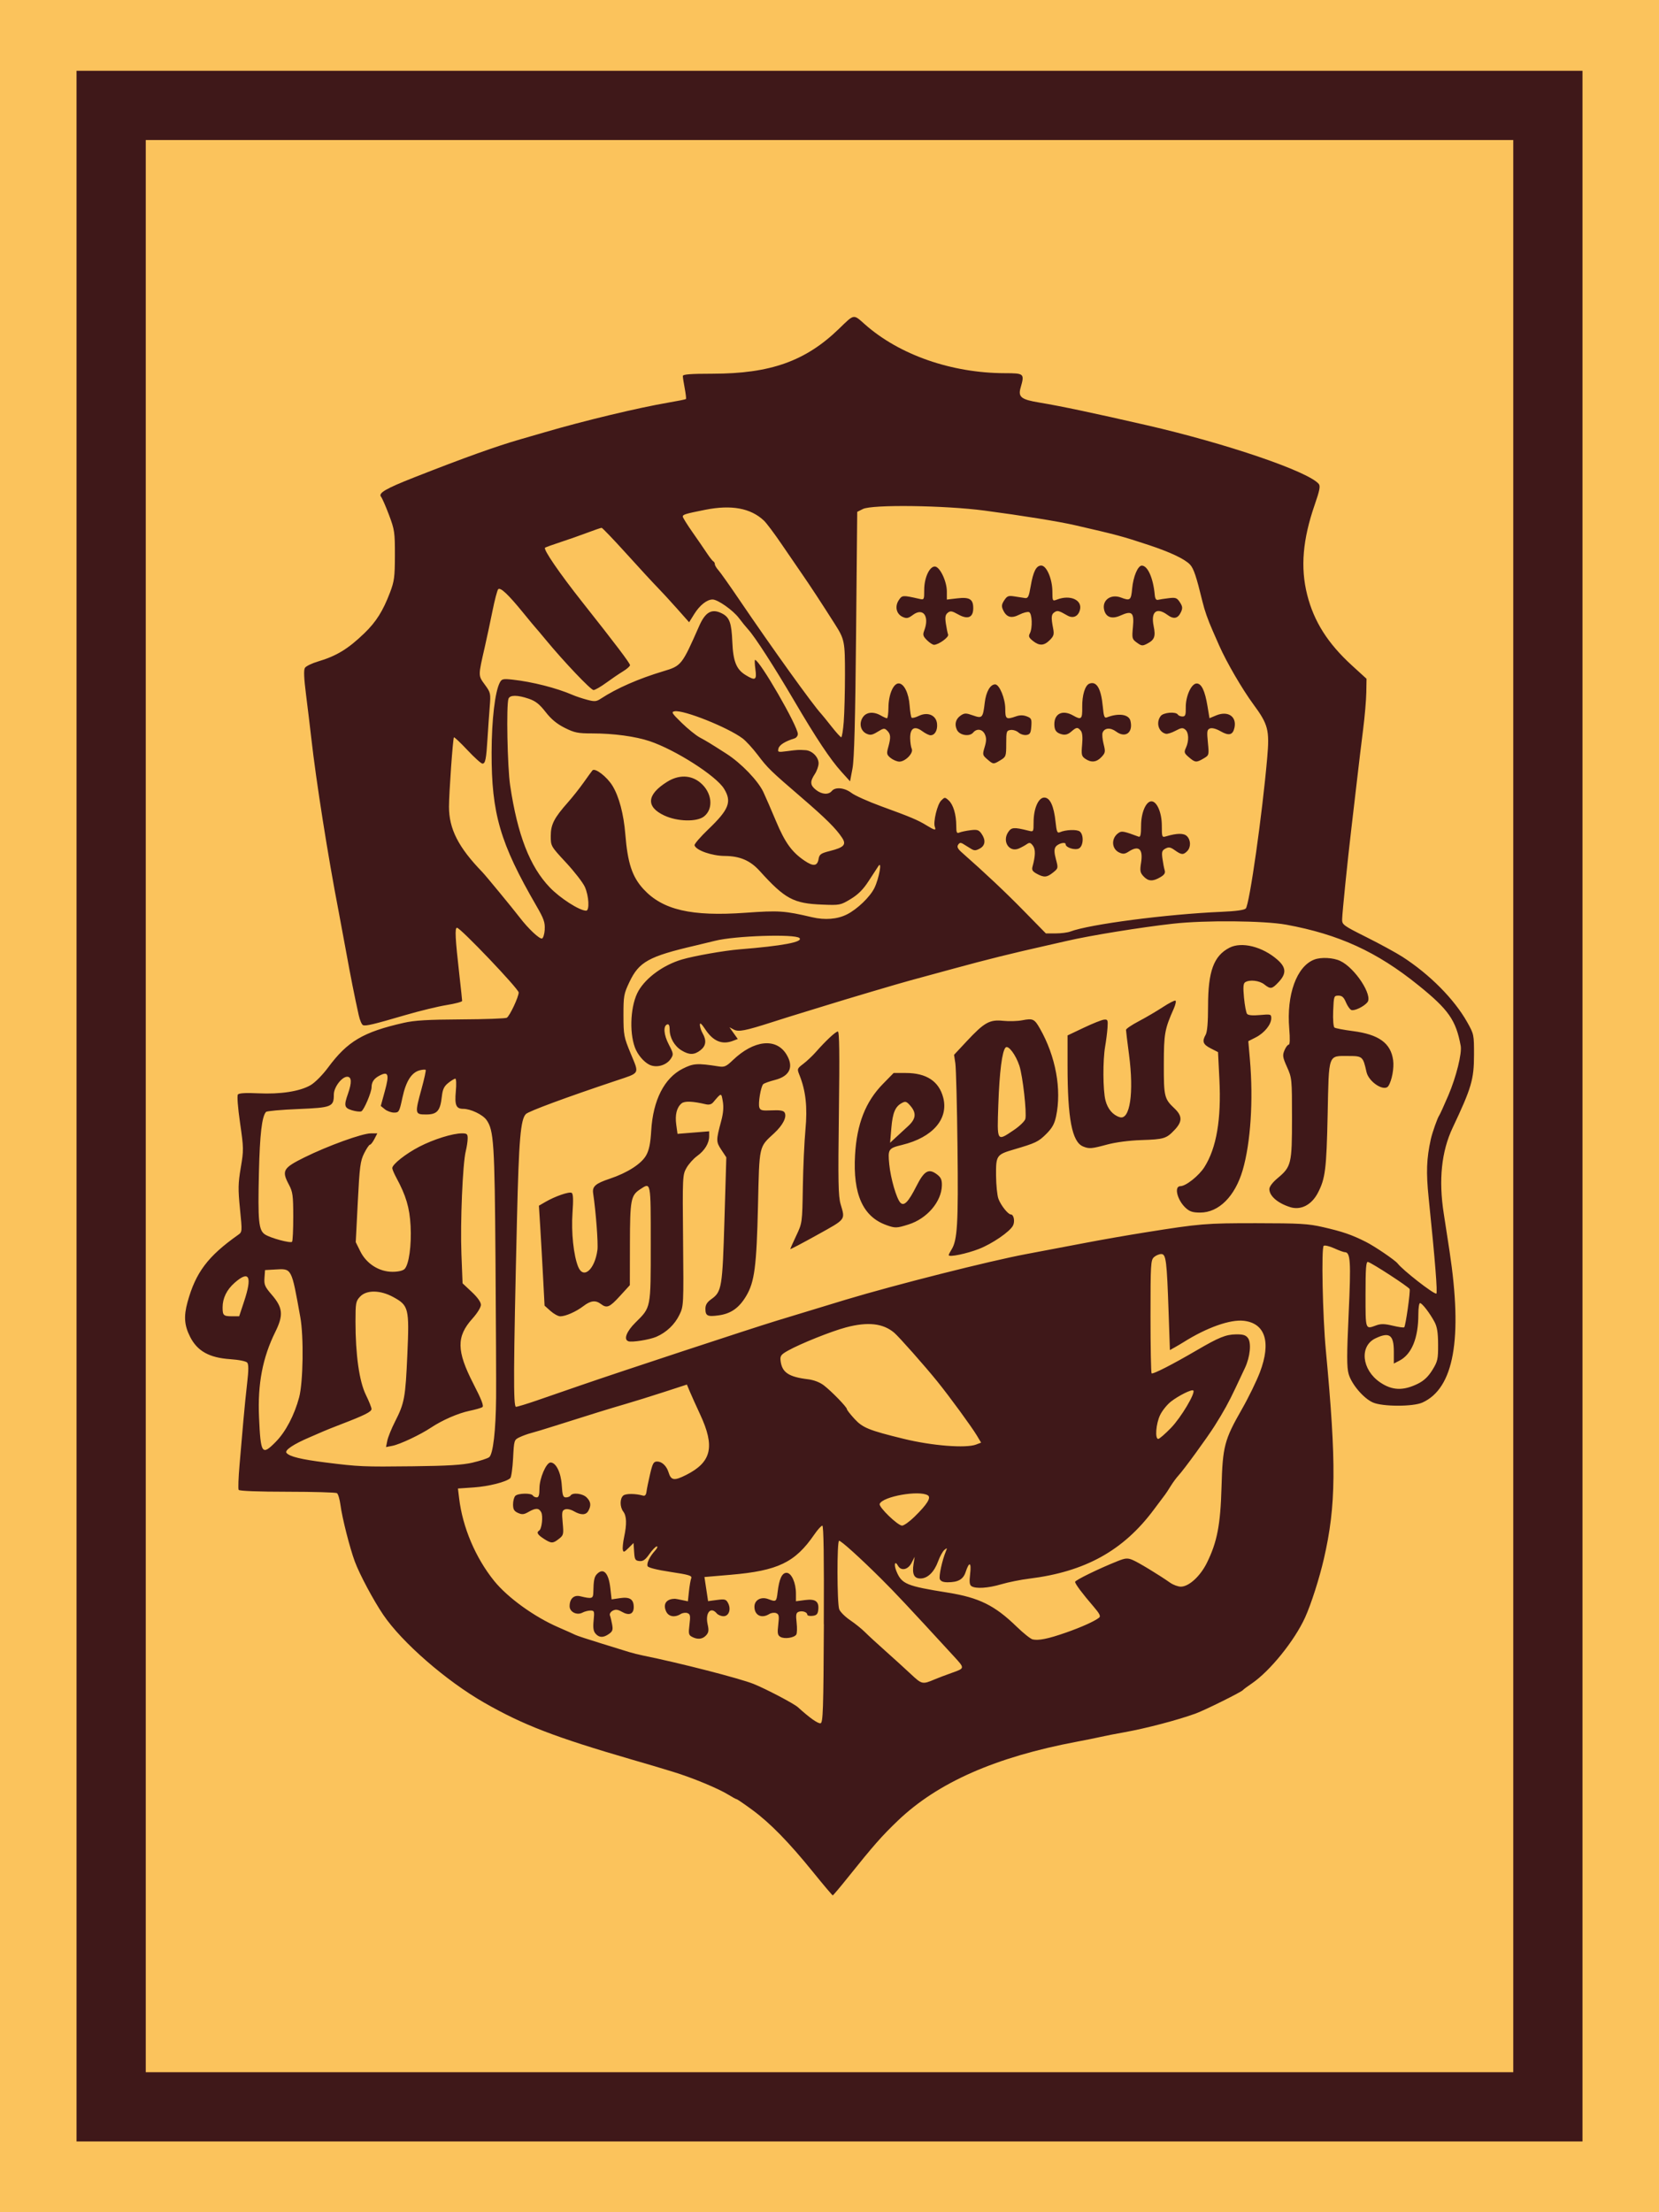<?xml version="1.0" encoding="UTF-8" standalone="no"?>
<!-- Created with Inkscape (http://www.inkscape.org/) -->

<svg
   width="300"
   height="400"
   viewBox="0 0 79.375 105.833"
   version="1.1"
   id="svg1"
   inkscape:version="1.3 (0e150ed6c4, 2023-07-21)"
   sodipodi:docname="card_figured_3.svg"
   xmlns:inkscape="http://www.inkscape.org/namespaces/inkscape"
   xmlns:sodipodi="http://sodipodi.sourceforge.net/DTD/sodipodi-0.dtd"
   xmlns="http://www.w3.org/2000/svg"
   xmlns:svg="http://www.w3.org/2000/svg">
  <sodipodi:namedview
     id="namedview1"
     pagecolor="#ffffff"
     bordercolor="#000000"
     borderopacity="0.25"
     inkscape:showpageshadow="2"
     inkscape:pageopacity="0.0"
     inkscape:pagecheckerboard="true"
     inkscape:deskcolor="#d1d1d1"
     inkscape:document-units="px"
     inkscape:zoom="1.4342733"
     inkscape:cx="328.04069"
     inkscape:cy="184.41395"
     inkscape:window-width="1920"
     inkscape:window-height="1011"
     inkscape:window-x="0"
     inkscape:window-y="0"
     inkscape:window-maximized="1"
     inkscape:current-layer="layer2" />
  <defs
     id="defs1" />
  <g
     inkscape:label="background"
     inkscape:groupmode="layer"
     id="layer1">
    <rect
       style="fill:#fbc35c;fill-opacity:1;stroke:none;stroke-width:0.908;stroke-dasharray:none"
       id="rect1"
       width="79.375"
       height="105.833"
       x="-1.0658141e-14"
       y="-5.0862632e-06"
       rx="0"
       ry="7.639"
       inkscape:label="back"
       sodipodi:insensitive="true" />
    <rect
       style="fill:none;stroke:#3f1819;stroke-width:3.312;stroke-dasharray:none;stroke-opacity:1"
       id="rect2"
       width="68.74"
       height="95.75"
       x="5.318"
       y="5.042"
       rx="0"
       ry="6.911"
       inkscape:label="border"
       sodipodi:insensitive="true" />
  </g>
  <g
     inkscape:groupmode="layer"
     id="layer2"
     inkscape:label="logo">
    <path
       style="fill:#3f1819;stroke-width:0.068;fill-opacity:1"
       d="m 38.908,89.569 c -1.17,-1.444 -2.063,-2.357 -2.919,-2.986 -0.382,-0.281 -0.718,-0.51 -0.746,-0.51 -0.028,0 -0.203,-0.095 -0.388,-0.21 -0.474,-0.296 -1.733,-0.818 -2.638,-1.094 -0.814,-0.249 -0.947,-0.288 -1.94,-0.577 -3.733,-1.086 -5.241,-1.667 -7.112,-2.737 -1.817,-1.04 -3.931,-2.879 -4.829,-4.204 -0.47,-0.693 -1.134,-1.937 -1.36,-2.548 -0.243,-0.657 -0.606,-2.087 -0.687,-2.707 -0.036,-0.273 -0.111,-0.526 -0.167,-0.563 -0.056,-0.036 -1.125,-0.067 -2.375,-0.068 -1.377,-5.17e-4 -2.295,-0.036 -2.328,-0.089 -0.03,-0.048 -0.011,-0.586 0.042,-1.196 0.053,-0.609 0.135,-1.554 0.182,-2.1 0.047,-0.546 0.13,-1.371 0.184,-1.834 0.07,-0.596 0.07,-0.875 0.002,-0.957 -0.056,-0.068 -0.396,-0.137 -0.818,-0.166 -1,-0.069 -1.569,-0.386 -1.915,-1.069 -0.278,-0.548 -0.31,-0.981 -0.124,-1.66 0.389,-1.418 0.971,-2.192 2.415,-3.213 0.205,-0.145 0.205,-0.145 0.095,-1.246 -0.095,-0.955 -0.09,-1.217 0.038,-1.975 0.142,-0.837 0.141,-0.928 -0.034,-2.138 -0.108,-0.746 -0.15,-1.304 -0.103,-1.362 0.053,-0.065 0.383,-0.085 0.97,-0.056 1.07,0.052 1.998,-0.093 2.507,-0.39 0.214,-0.125 0.573,-0.487 0.839,-0.846 0.929,-1.253 1.676,-1.695 3.615,-2.135 0.521,-0.119 1.153,-0.156 2.752,-0.165 1.142,-0.006 2.124,-0.042 2.183,-0.079 0.143,-0.091 0.57,-1.003 0.567,-1.209 -0.003,-0.175 -2.787,-3.096 -2.951,-3.096 -0.111,0 -0.085,0.506 0.116,2.275 0.072,0.631 0.13,1.182 0.13,1.225 0,0.043 -0.335,0.132 -0.744,0.198 -0.409,0.066 -1.293,0.281 -1.963,0.477 -1.547,0.453 -1.899,0.536 -2.035,0.484 -0.06,-0.023 -0.153,-0.238 -0.206,-0.478 -0.205,-0.928 -0.386,-1.838 -0.606,-3.052 -0.126,-0.695 -0.285,-1.548 -0.352,-1.895 -0.509,-2.628 -1.082,-6.258 -1.311,-8.302 -0.056,-0.496 -0.168,-1.424 -0.249,-2.061 -0.103,-0.81 -0.12,-1.203 -0.055,-1.305 0.051,-0.081 0.333,-0.218 0.626,-0.305 0.885,-0.262 1.443,-0.603 2.221,-1.355 0.561,-0.543 0.886,-1.059 1.222,-1.942 0.206,-0.542 0.233,-0.744 0.235,-1.785 0.002,-1.098 -0.016,-1.221 -0.282,-1.928 -0.156,-0.415 -0.328,-0.807 -0.381,-0.871 -0.144,-0.174 0.225,-0.39 1.58,-0.923 2.391,-0.941 3.934,-1.494 5.1,-1.829 0.372,-0.107 0.879,-0.254 1.127,-0.326 1.899,-0.557 4.498,-1.18 5.946,-1.427 0.441,-0.075 0.817,-0.151 0.835,-0.169 0.018,-0.018 -0.008,-0.248 -0.058,-0.511 -0.05,-0.263 -0.091,-0.528 -0.091,-0.589 0,-0.083 0.355,-0.111 1.421,-0.112 2.767,-0.002 4.449,-0.599 6.05,-2.149 0.745,-0.722 0.679,-0.71 1.237,-0.215 1.648,1.461 4.148,2.334 6.7,2.339 0.929,0.002 0.947,0.018 0.753,0.695 -0.128,0.445 0.025,0.566 0.898,0.71 1.026,0.17 2.596,0.501 5.14,1.085 3.812,0.875 7.732,2.213 8.227,2.809 0.084,0.101 0.043,0.312 -0.193,0.993 -0.577,1.665 -0.689,3.004 -0.362,4.304 0.323,1.284 0.987,2.331 2.147,3.39 l 0.694,0.633 -0.011,0.655 c -0.006,0.36 -0.075,1.163 -0.154,1.783 -0.079,0.62 -0.209,1.696 -0.288,2.391 -0.08,0.695 -0.203,1.751 -0.274,2.346 -0.177,1.488 -0.433,4.003 -0.44,4.331 -0.006,0.258 0.048,0.298 1.167,0.858 0.645,0.323 1.417,0.744 1.715,0.936 1.31,0.845 2.477,2.022 3.099,3.124 0.325,0.578 0.33,0.602 0.328,1.579 -0.002,1.165 -0.121,1.57 -1.021,3.474 -0.537,1.137 -0.678,2.496 -0.426,4.11 0.085,0.544 0.21,1.354 0.277,1.801 0.634,4.191 0.21,6.555 -1.298,7.238 -0.448,0.203 -1.911,0.201 -2.371,-0.004 -0.447,-0.198 -1.023,-0.876 -1.16,-1.365 -0.09,-0.322 -0.09,-0.899 0.002,-2.89 0.115,-2.495 0.087,-2.935 -0.187,-2.935 -0.053,0 -0.279,-0.083 -0.501,-0.184 -0.222,-0.101 -0.449,-0.156 -0.505,-0.122 -0.12,0.074 -0.053,3.359 0.101,4.998 0.511,5.436 0.492,7.433 -0.092,9.971 -0.217,0.943 -0.611,2.174 -0.898,2.807 -0.506,1.116 -1.685,2.575 -2.559,3.168 -0.204,0.138 -0.391,0.277 -0.416,0.31 -0.072,0.094 -1.816,0.959 -2.258,1.121 -0.847,0.31 -2.391,0.716 -3.416,0.898 -0.428,0.076 -0.941,0.176 -1.139,0.223 -0.199,0.046 -0.706,0.149 -1.128,0.228 -3.898,0.734 -6.662,1.953 -8.573,3.78 -0.763,0.73 -1.171,1.194 -2.372,2.695 -0.386,0.483 -0.72,0.878 -0.741,0.878 -0.021,0 -0.442,-0.497 -0.934,-1.105 z M 39.414,77.702 c 0.016,-3.188 -0.007,-4.714 -0.07,-4.714 -0.051,0 -0.224,0.191 -0.384,0.424 -0.917,1.336 -1.74,1.732 -3.992,1.925 l -1.264,0.108 0.087,0.577 0.087,0.577 0.424,-0.056 c 0.375,-0.05 0.436,-0.033 0.53,0.143 0.159,0.297 0.044,0.634 -0.215,0.634 -0.117,0 -0.263,-0.061 -0.325,-0.135 -0.288,-0.347 -0.558,-0.025 -0.436,0.52 0.065,0.291 0.052,0.393 -0.071,0.529 -0.172,0.19 -0.41,0.215 -0.678,0.072 -0.159,-0.085 -0.173,-0.154 -0.119,-0.585 0.052,-0.417 0.038,-0.498 -0.096,-0.549 -0.087,-0.033 -0.233,-0.013 -0.325,0.044 -0.288,0.18 -0.582,0.126 -0.697,-0.126 -0.164,-0.36 0.017,-0.609 0.437,-0.602 0.025,5.15e-4 0.171,0.028 0.325,0.06 l 0.28,0.059 0.051,-0.478 c 0.028,-0.263 0.077,-0.544 0.108,-0.624 0.049,-0.124 -0.099,-0.169 -0.992,-0.304 -0.654,-0.099 -1.067,-0.203 -1.095,-0.276 -0.054,-0.14 0.1,-0.459 0.357,-0.741 0.102,-0.112 0.14,-0.203 0.085,-0.203 -0.055,0 -0.214,0.163 -0.354,0.362 -0.196,0.279 -0.306,0.356 -0.48,0.338 -0.2,-0.021 -0.229,-0.07 -0.253,-0.443 l -0.027,-0.42 -0.241,0.239 c -0.211,0.209 -0.245,0.219 -0.273,0.08 -0.018,-0.088 0.012,-0.364 0.065,-0.614 0.131,-0.612 0.118,-0.996 -0.041,-1.206 -0.171,-0.226 -0.17,-0.629 0.001,-0.771 0.121,-0.1 0.584,-0.097 0.947,0.006 0.088,0.025 0.143,-0.039 0.161,-0.188 0.015,-0.124 0.091,-0.5 0.17,-0.835 0.123,-0.528 0.169,-0.609 0.344,-0.609 0.224,0 0.448,0.213 0.539,0.511 0.121,0.398 0.27,0.421 0.845,0.131 1.218,-0.615 1.388,-1.352 0.668,-2.897 -0.197,-0.422 -0.419,-0.916 -0.495,-1.097 l -0.137,-0.33 -1.113,0.362 c -0.612,0.199 -1.438,0.456 -1.835,0.571 -0.71,0.206 -1.627,0.489 -3.362,1.04 -0.484,0.154 -1.003,0.311 -1.154,0.349 -0.151,0.039 -0.395,0.128 -0.541,0.197 -0.262,0.125 -0.267,0.14 -0.311,1.002 -0.025,0.481 -0.086,0.912 -0.135,0.957 -0.2,0.183 -1.035,0.394 -1.748,0.443 l -0.755,0.052 0.055,0.46 c 0.165,1.392 0.782,2.85 1.675,3.958 0.646,0.801 1.921,1.722 3.075,2.222 0.372,0.161 0.738,0.325 0.812,0.363 0.074,0.039 0.623,0.22 1.218,0.402 0.596,0.183 1.207,0.371 1.358,0.42 0.152,0.048 0.456,0.124 0.677,0.169 1.73,0.349 4.621,1.092 5.274,1.355 0.599,0.241 1.93,0.941 2.121,1.114 0.56,0.509 0.958,0.791 1.083,0.768 0.118,-0.022 0.138,-0.634 0.159,-4.74 z m -2.077,0.607 c -0.132,-0.08 -0.149,-0.176 -0.101,-0.586 0.049,-0.417 0.034,-0.499 -0.102,-0.551 -0.088,-0.034 -0.235,-0.014 -0.327,0.043 -0.37,0.231 -0.711,0.064 -0.711,-0.35 0,-0.321 0.318,-0.495 0.664,-0.363 0.374,0.142 0.39,0.131 0.445,-0.333 0.076,-0.637 0.209,-0.925 0.428,-0.925 0.234,0 0.449,0.475 0.449,0.993 V 76.604 l 0.433,-0.057 c 0.504,-0.067 0.681,0.066 0.634,0.474 -0.023,0.201 -0.081,0.26 -0.277,0.282 -0.136,0.016 -0.248,-0.011 -0.248,-0.058 0,-0.122 -0.243,-0.201 -0.417,-0.134 -0.119,0.046 -0.136,0.143 -0.093,0.516 0.029,0.253 0.022,0.51 -0.016,0.571 -0.098,0.156 -0.571,0.225 -0.76,0.11 z m -8.842,-0.154 c -0.104,-0.117 -0.128,-0.28 -0.093,-0.632 0.044,-0.442 0.034,-0.474 -0.151,-0.474 -0.109,0 -0.282,0.045 -0.384,0.1 -0.266,0.142 -0.614,-0.031 -0.614,-0.306 0,-0.357 0.204,-0.551 0.505,-0.479 0.558,0.135 0.623,0.117 0.629,-0.172 0.012,-0.597 0.045,-0.76 0.181,-0.896 0.306,-0.306 0.552,-0.043 0.633,0.676 l 0.061,0.543 0.395,-0.059 c 0.473,-0.071 0.664,0.052 0.664,0.427 0,0.336 -0.22,0.425 -0.563,0.228 -0.201,-0.115 -0.305,-0.128 -0.443,-0.054 -0.099,0.053 -0.16,0.152 -0.134,0.219 0.026,0.067 0.073,0.262 0.105,0.434 0.049,0.26 0.024,0.335 -0.15,0.458 -0.269,0.189 -0.467,0.185 -0.641,-0.012 z m -2.482,-4.545 c -0.296,-0.19 -0.358,-0.3 -0.215,-0.388 0.126,-0.078 0.193,-0.695 0.096,-0.877 -0.111,-0.208 -0.263,-0.212 -0.608,-0.014 -0.221,0.127 -0.31,0.135 -0.504,0.047 -0.185,-0.084 -0.235,-0.171 -0.235,-0.407 0,-0.165 0.049,-0.348 0.108,-0.408 0.131,-0.131 0.761,-0.144 0.839,-0.018 0.031,0.05 0.114,0.09 0.186,0.09 0.095,0 0.13,-0.116 0.13,-0.432 0,-0.48 0.325,-1.237 0.532,-1.237 0.26,0 0.496,0.479 0.535,1.084 0.031,0.493 0.063,0.586 0.202,0.586 0.091,0 0.19,-0.041 0.22,-0.09 0.096,-0.155 0.578,-0.099 0.767,0.09 0.202,0.202 0.226,0.379 0.087,0.638 -0.115,0.214 -0.35,0.222 -0.696,0.024 -0.153,-0.088 -0.331,-0.125 -0.426,-0.088 -0.143,0.055 -0.157,0.137 -0.109,0.644 0.051,0.548 0.041,0.591 -0.18,0.765 -0.29,0.228 -0.362,0.228 -0.729,-0.007 z m 18.702,6.733 c 0.149,-0.063 0.524,-0.206 0.834,-0.316 0.624,-0.223 0.622,-0.207 0.067,-0.812 -2.176,-2.369 -2.807,-3.041 -3.471,-3.7 -1.004,-0.997 -1.899,-1.805 -1.998,-1.805 -0.107,0 -0.101,2.998 0.006,3.28 0.047,0.123 0.28,0.356 0.519,0.518 0.239,0.162 0.559,0.419 0.711,0.572 0.152,0.153 0.596,0.562 0.987,0.909 0.39,0.347 0.936,0.843 1.212,1.102 0.526,0.492 0.553,0.499 1.134,0.252 z m 6.272,-2.234 c 0.759,-0.266 1.384,-0.547 1.601,-0.721 0.085,-0.068 0.02,-0.197 -0.271,-0.534 -0.533,-0.618 -0.879,-1.081 -0.879,-1.177 0,-0.079 1.142,-0.637 2.023,-0.988 0.381,-0.152 0.483,-0.161 0.722,-0.063 0.267,0.109 1.255,0.707 1.806,1.094 0.146,0.102 0.375,0.186 0.509,0.186 0.383,0 0.927,-0.497 1.243,-1.134 0.493,-0.995 0.652,-1.819 0.703,-3.633 0.054,-1.943 0.136,-2.257 0.972,-3.719 0.318,-0.556 0.708,-1.357 0.868,-1.78 0.539,-1.429 0.254,-2.334 -0.774,-2.453 -0.649,-0.076 -1.777,0.325 -2.887,1.025 -0.097,0.061 -0.283,0.171 -0.413,0.244 l -0.236,0.132 -0.061,-1.778 c -0.086,-2.516 -0.123,-2.816 -0.353,-2.816 -0.101,0 -0.259,0.067 -0.349,0.149 -0.153,0.138 -0.165,0.348 -0.165,2.827 0,1.473 0.024,2.702 0.052,2.731 0.057,0.057 1,-0.425 2.158,-1.102 1.061,-0.62 1.395,-0.756 1.88,-0.763 0.336,-0.005 0.467,0.035 0.571,0.174 0.173,0.23 0.107,0.901 -0.14,1.427 -0.098,0.208 -0.302,0.642 -0.454,0.965 -0.319,0.677 -0.562,1.119 -0.997,1.809 -0.36,0.571 -1.482,2.111 -1.736,2.382 -0.095,0.102 -0.261,0.328 -0.368,0.501 -0.107,0.174 -0.227,0.356 -0.266,0.406 -0.04,0.05 -0.281,0.372 -0.537,0.716 -1.461,1.964 -3.285,2.976 -5.966,3.307 -0.407,0.05 -1.008,0.171 -1.335,0.268 -0.633,0.187 -1.217,0.225 -1.425,0.093 -0.096,-0.061 -0.112,-0.201 -0.066,-0.591 0.066,-0.565 -0.043,-0.609 -0.216,-0.086 -0.116,0.352 -0.358,0.489 -0.864,0.489 -0.21,0 -0.332,-0.05 -0.371,-0.152 -0.054,-0.141 0.115,-0.912 0.293,-1.337 0.066,-0.159 0.058,-0.166 -0.072,-0.061 -0.081,0.066 -0.216,0.31 -0.3,0.541 -0.187,0.518 -0.504,0.828 -0.849,0.828 -0.308,0 -0.405,-0.211 -0.327,-0.707 l 0.052,-0.331 -0.15,0.293 c -0.169,0.33 -0.5,0.399 -0.648,0.136 -0.151,-0.27 -0.209,-0.058 -0.073,0.268 0.254,0.608 0.478,0.701 2.453,1.017 1.498,0.24 2.249,0.61 3.294,1.626 0.323,0.313 0.668,0.589 0.767,0.612 0.281,0.066 0.745,-0.028 1.579,-0.32 z m -7.231,-5.55 c 0.604,-0.59 0.806,-0.914 0.637,-1.021 -0.409,-0.259 -2.169,0.054 -2.305,0.41 -0.056,0.147 0.862,1.036 1.072,1.038 0.087,10e-4 0.355,-0.191 0.597,-0.427 z M 22.618,69.97 c 0.354,-0.082 0.708,-0.198 0.786,-0.257 0.187,-0.142 0.318,-1.271 0.332,-2.86 0.006,-0.67 -0.007,-3.634 -0.029,-6.587 -0.041,-5.577 -0.081,-6.196 -0.431,-6.688 -0.182,-0.255 -0.759,-0.531 -1.112,-0.531 -0.343,0 -0.417,-0.177 -0.355,-0.842 0.031,-0.336 0.021,-0.602 -0.025,-0.602 -0.044,0 -0.196,0.093 -0.338,0.206 -0.201,0.161 -0.268,0.303 -0.307,0.654 -0.076,0.685 -0.226,0.854 -0.755,0.854 -0.538,0 -0.543,-0.032 -0.209,-1.25 0.127,-0.464 0.213,-0.862 0.191,-0.884 -0.022,-0.022 -0.147,-0.014 -0.277,0.019 -0.397,0.1 -0.665,0.519 -0.834,1.305 -0.147,0.685 -0.166,0.72 -0.4,0.72 -0.135,0 -0.334,-0.071 -0.441,-0.159 l -0.196,-0.159 0.194,-0.708 c 0.222,-0.81 0.17,-0.963 -0.252,-0.745 -0.265,0.137 -0.382,0.308 -0.382,0.556 0,0.241 -0.369,1.108 -0.492,1.155 -0.068,0.026 -0.27,0.003 -0.448,-0.052 -0.366,-0.112 -0.391,-0.217 -0.189,-0.791 0.19,-0.538 0.177,-0.812 -0.037,-0.812 -0.259,0 -0.64,0.504 -0.64,0.847 0,0.593 -0.091,0.63 -1.714,0.698 -0.804,0.033 -1.493,0.095 -1.531,0.138 -0.197,0.219 -0.295,1.062 -0.339,2.894 -0.055,2.343 -0.014,2.768 0.291,2.968 0.264,0.173 1.215,0.43 1.294,0.35 0.032,-0.032 0.058,-0.572 0.057,-1.201 -10e-4,-1.018 -0.024,-1.186 -0.208,-1.533 -0.355,-0.667 -0.282,-0.795 0.743,-1.303 1.115,-0.552 2.764,-1.149 3.176,-1.149 h 0.311 l -0.14,0.271 c -0.077,0.149 -0.172,0.271 -0.212,0.271 -0.04,0 -0.165,0.186 -0.278,0.412 -0.183,0.366 -0.217,0.63 -0.304,2.331 l -0.098,1.919 0.22,0.443 c 0.293,0.591 0.899,0.975 1.537,0.975 0.272,0 0.498,-0.052 0.579,-0.133 0.21,-0.21 0.338,-1.134 0.288,-2.068 -0.047,-0.867 -0.216,-1.439 -0.682,-2.3 -0.107,-0.198 -0.194,-0.404 -0.194,-0.459 0,-0.18 0.641,-0.687 1.296,-1.026 0.685,-0.354 1.593,-0.637 2.041,-0.637 0.237,0 0.272,0.032 0.27,0.248 -0.001,0.136 -0.043,0.411 -0.092,0.609 -0.147,0.59 -0.266,3.415 -0.207,4.918 l 0.055,1.399 0.439,0.412 c 0.278,0.261 0.439,0.487 0.439,0.618 0,0.118 -0.174,0.4 -0.405,0.657 -0.775,0.862 -0.764,1.546 0.048,3.126 0.395,0.767 0.506,1.061 0.424,1.113 -0.062,0.039 -0.334,0.117 -0.606,0.173 -0.551,0.115 -1.308,0.445 -1.853,0.807 -0.516,0.343 -1.482,0.798 -1.841,0.868 l -0.307,0.06 0.061,-0.306 c 0.034,-0.168 0.201,-0.581 0.372,-0.917 0.451,-0.887 0.496,-1.136 0.587,-3.205 0.098,-2.217 0.066,-2.345 -0.676,-2.75 -0.623,-0.339 -1.277,-0.347 -1.586,-0.018 -0.203,0.216 -0.219,0.301 -0.219,1.196 0,1.583 0.181,2.858 0.496,3.501 0.149,0.304 0.271,0.609 0.271,0.678 0,0.132 -0.328,0.297 -1.444,0.725 -0.372,0.143 -0.758,0.297 -0.857,0.342 -0.099,0.045 -0.384,0.168 -0.632,0.274 -0.802,0.34 -1.24,0.633 -1.134,0.76 0.146,0.176 0.691,0.309 1.864,0.457 1.609,0.202 1.795,0.21 4.189,0.182 1.664,-0.019 2.37,-0.063 2.854,-0.175 z M 13.203,68.968 c 0.465,-0.472 0.883,-1.27 1.109,-2.116 0.193,-0.724 0.225,-2.901 0.057,-3.835 -0.431,-2.393 -0.398,-2.33 -1.217,-2.283 l -0.471,0.027 -0.027,0.373 c -0.024,0.325 0.02,0.427 0.338,0.795 0.544,0.628 0.579,0.982 0.181,1.788 -0.609,1.23 -0.85,2.491 -0.78,4.078 0.079,1.776 0.136,1.859 0.81,1.174 z m 33.499,0.139 0.239,-0.091 -0.202,-0.338 c -0.25,-0.418 -1.292,-1.844 -1.887,-2.582 -0.594,-0.737 -1.845,-2.15 -2.072,-2.341 -0.533,-0.449 -1.265,-0.529 -2.305,-0.252 -0.704,0.187 -2.17,0.775 -2.768,1.108 -0.334,0.186 -0.386,0.254 -0.362,0.472 0.062,0.572 0.379,0.788 1.318,0.902 0.273,0.033 0.56,0.143 0.749,0.287 0.37,0.282 1.109,1.043 1.109,1.143 0,0.039 0.165,0.25 0.366,0.468 0.391,0.424 0.69,0.545 2.355,0.952 1.357,0.332 2.971,0.458 3.462,0.272 z m 9.33,-0.803 c 0.473,-0.488 1.176,-1.668 1.062,-1.782 -0.07,-0.07 -0.694,0.238 -1.069,0.529 -0.182,0.141 -0.416,0.431 -0.519,0.644 -0.199,0.411 -0.256,1.143 -0.089,1.143 0.054,0 0.331,-0.24 0.615,-0.533 z M 25.69,66.997 c 0.488,-0.168 1.435,-0.495 2.105,-0.727 1.838,-0.635 8.109,-2.703 9.34,-3.079 2.155,-0.659 2.451,-0.749 3.339,-1.016 2.394,-0.719 6.848,-1.845 8.618,-2.178 1.002,-0.189 2.403,-0.454 2.843,-0.539 0.754,-0.145 1.938,-0.352 2.843,-0.497 2.641,-0.422 2.914,-0.445 5.324,-0.443 2.091,0.002 2.493,0.025 3.203,0.189 0.939,0.216 1.356,0.359 2.037,0.7 0.427,0.214 1.399,0.874 1.528,1.038 0.26,0.331 1.686,1.444 1.849,1.444 0.071,0 -0.057,-1.602 -0.364,-4.577 -0.127,-1.23 -0.103,-1.882 0.103,-2.813 0.07,-0.317 0.321,-1.026 0.403,-1.138 0.036,-0.05 0.234,-0.485 0.44,-0.968 0.373,-0.875 0.652,-2.002 0.586,-2.362 -0.227,-1.227 -0.578,-1.729 -2.027,-2.898 -1.981,-1.6 -3.802,-2.434 -6.314,-2.895 -1.059,-0.194 -3.884,-0.22 -5.414,-0.049 -1.552,0.173 -3.996,0.569 -5.098,0.827 -0.199,0.046 -0.625,0.144 -0.948,0.216 -1.718,0.386 -2.836,0.664 -4.467,1.109 -0.993,0.271 -1.927,0.526 -2.075,0.565 -0.484,0.129 -3.045,0.888 -3.97,1.177 -0.496,0.155 -1.085,0.336 -1.308,0.402 -0.223,0.066 -0.812,0.251 -1.308,0.41 -1.323,0.424 -1.623,0.482 -1.858,0.356 l -0.2,-0.107 0.2,0.281 0.2,0.281 -0.238,0.09 c -0.511,0.194 -0.941,0.017 -1.31,-0.541 -0.19,-0.288 -0.268,-0.353 -0.266,-0.226 0.002,0.099 0.061,0.282 0.132,0.406 0.194,0.34 0.162,0.598 -0.102,0.806 -0.297,0.233 -0.538,0.236 -0.908,0.01 -0.342,-0.208 -0.568,-0.607 -0.568,-0.999 0,-0.186 -0.039,-0.27 -0.113,-0.246 -0.204,0.067 -0.172,0.495 0.072,0.963 0.225,0.431 0.232,0.474 0.099,0.677 -0.213,0.326 -0.7,0.459 -1.038,0.285 -0.271,-0.14 -0.558,-0.485 -0.682,-0.819 -0.286,-0.772 -0.203,-2.074 0.175,-2.718 0.375,-0.64 1.201,-1.234 2.074,-1.492 0.587,-0.173 2.025,-0.426 2.752,-0.485 2.066,-0.166 3.059,-0.353 2.871,-0.541 -0.204,-0.204 -3.099,-0.109 -4.039,0.132 -0.177,0.045 -0.606,0.149 -0.953,0.23 -2.222,0.518 -2.684,0.774 -3.144,1.744 -0.267,0.564 -0.285,0.666 -0.284,1.595 0.002,0.946 0.018,1.032 0.352,1.839 0.408,0.986 0.459,0.894 -0.714,1.286 -2.383,0.796 -4.171,1.458 -4.306,1.593 -0.255,0.255 -0.337,1.215 -0.427,5.028 -0.17,7.155 -0.18,8.979 -0.048,8.979 0.066,0 0.519,-0.138 1.007,-0.306 z m 4.372,-2.834 c -0.235,-0.078 -0.087,-0.468 0.34,-0.89 0.751,-0.745 0.733,-0.647 0.733,-3.771 0,-3.008 0.012,-2.946 -0.504,-2.608 -0.45,0.295 -0.488,0.499 -0.492,2.622 l -0.004,1.967 -0.474,0.519 c -0.497,0.544 -0.625,0.598 -0.912,0.381 -0.253,-0.192 -0.489,-0.164 -0.832,0.098 -0.355,0.271 -0.853,0.492 -1.11,0.492 -0.1,0 -0.31,-0.115 -0.467,-0.255 l -0.285,-0.255 -0.073,-1.392 c -0.04,-0.766 -0.101,-1.842 -0.135,-2.391 l -0.063,-0.999 0.306,-0.178 c 0.469,-0.273 1.147,-0.507 1.262,-0.436 0.073,0.045 0.085,0.322 0.04,0.949 -0.066,0.938 0.052,2.059 0.274,2.594 0.251,0.604 0.792,0.126 0.918,-0.811 0.042,-0.31 -0.074,-1.838 -0.205,-2.712 -0.049,-0.328 0.113,-0.469 0.799,-0.698 0.837,-0.279 1.51,-0.711 1.737,-1.116 0.142,-0.254 0.206,-0.563 0.243,-1.184 0.087,-1.461 0.626,-2.518 1.51,-2.964 0.508,-0.256 0.695,-0.268 1.715,-0.108 0.276,0.043 0.362,0.006 0.677,-0.296 1.009,-0.968 2.078,-1.083 2.569,-0.276 0.362,0.594 0.162,1.038 -0.55,1.22 -0.266,0.068 -0.52,0.159 -0.563,0.203 -0.115,0.115 -0.249,0.913 -0.186,1.11 0.046,0.144 0.132,0.164 0.591,0.142 0.383,-0.019 0.56,0.009 0.615,0.098 0.127,0.205 -0.073,0.606 -0.496,0.996 -0.736,0.679 -0.706,0.543 -0.773,3.441 -0.068,2.933 -0.165,3.679 -0.569,4.352 -0.34,0.568 -0.727,0.839 -1.312,0.92 -0.536,0.074 -0.635,0.025 -0.635,-0.315 0,-0.187 0.078,-0.315 0.281,-0.459 0.501,-0.357 0.533,-0.549 0.63,-3.804 l 0.089,-2.981 -0.238,-0.36 c -0.256,-0.387 -0.256,-0.454 -0.008,-1.375 0.101,-0.374 0.125,-0.665 0.078,-0.94 -0.073,-0.427 -0.063,-0.428 -0.461,0.043 -0.085,0.1 -0.199,0.129 -0.361,0.091 -0.612,-0.145 -1.007,-0.16 -1.148,-0.043 -0.234,0.194 -0.323,0.544 -0.258,1.018 l 0.061,0.442 0.757,-0.061 0.757,-0.061 v 0.235 c 0,0.335 -0.214,0.687 -0.577,0.948 -0.172,0.124 -0.401,0.379 -0.507,0.567 -0.19,0.334 -0.193,0.409 -0.164,3.474 0.029,3.096 0.027,3.137 -0.174,3.554 -0.224,0.464 -0.619,0.841 -1.104,1.052 -0.324,0.141 -1.162,0.275 -1.343,0.215 z m 15.33,-4.117 c 0,-0.032 0.058,-0.148 0.128,-0.258 0.287,-0.447 0.334,-1.229 0.292,-4.892 -0.022,-1.985 -0.069,-3.795 -0.103,-4.022 l -0.062,-0.412 0.604,-0.647 c 0.844,-0.903 1.097,-1.046 1.741,-0.979 0.282,0.029 0.693,0.018 0.913,-0.025 0.513,-0.1 0.586,-0.067 0.845,0.386 0.761,1.332 1.054,2.922 0.776,4.219 -0.076,0.355 -0.19,0.558 -0.474,0.839 -0.37,0.368 -0.503,0.431 -1.546,0.737 -0.828,0.243 -0.858,0.288 -0.85,1.249 0.004,0.451 0.055,0.95 0.113,1.108 0.116,0.315 0.462,0.751 0.596,0.751 0.141,0 0.204,0.342 0.099,0.537 -0.157,0.294 -0.992,0.865 -1.627,1.113 -0.589,0.23 -1.444,0.406 -1.444,0.297 z m 3.116,-5.984 c 0.276,-0.186 0.523,-0.425 0.55,-0.533 0.073,-0.292 -0.123,-2.048 -0.285,-2.541 -0.173,-0.528 -0.532,-1.004 -0.66,-0.875 -0.167,0.168 -0.294,1.166 -0.348,2.73 -0.062,1.802 -0.08,1.773 0.743,1.219 z m -10.696,5.692 c 0,-0.021 0.129,-0.31 0.286,-0.643 0.285,-0.604 0.286,-0.608 0.314,-2.32 0.015,-0.943 0.072,-2.182 0.125,-2.752 0.101,-1.078 0.015,-1.856 -0.286,-2.606 -0.12,-0.299 -0.116,-0.31 0.186,-0.541 0.17,-0.13 0.434,-0.378 0.587,-0.552 0.481,-0.547 0.958,-0.993 1.063,-0.993 0.074,0 0.087,1.056 0.05,3.903 -0.043,3.267 -0.029,3.976 0.081,4.354 0.225,0.769 0.278,0.699 -1.119,1.475 -0.707,0.393 -1.286,0.697 -1.286,0.676 z m 4.594,-1.147 c -1.121,-0.401 -1.602,-1.478 -1.496,-3.35 0.085,-1.489 0.501,-2.551 1.332,-3.4 l 0.514,-0.525 h 0.585 c 0.982,0 1.581,0.394 1.786,1.173 0.268,1.021 -0.5,1.909 -1.957,2.265 -0.669,0.163 -0.694,0.202 -0.623,0.935 0.066,0.672 0.347,1.641 0.532,1.832 0.176,0.181 0.383,-0.033 0.767,-0.792 0.38,-0.75 0.593,-0.866 1.003,-0.547 0.174,0.135 0.222,0.253 0.215,0.522 -0.02,0.772 -0.714,1.581 -1.593,1.858 -0.572,0.18 -0.639,0.182 -1.065,0.03 z m 1.038,-4.729 c 0.381,-0.348 0.414,-0.627 0.115,-0.975 -0.181,-0.21 -0.235,-0.229 -0.406,-0.137 -0.321,0.172 -0.444,0.464 -0.507,1.205 l -0.059,0.7 0.267,-0.249 c 0.147,-0.137 0.412,-0.382 0.59,-0.544 z m 13.285,3.909 c -0.408,-0.378 -0.568,-1.041 -0.251,-1.041 0.259,0 0.888,-0.5 1.149,-0.915 0.577,-0.915 0.811,-2.282 0.715,-4.194 l -0.065,-1.304 -0.351,-0.179 c -0.371,-0.189 -0.423,-0.333 -0.239,-0.655 0.074,-0.13 0.113,-0.597 0.113,-1.37 0,-1.661 0.271,-2.401 1.022,-2.789 0.586,-0.303 1.583,-0.054 2.299,0.575 0.419,0.368 0.435,0.661 0.058,1.064 -0.322,0.343 -0.386,0.354 -0.692,0.113 -0.235,-0.185 -0.698,-0.237 -0.911,-0.102 -0.091,0.058 -0.105,0.233 -0.056,0.743 0.035,0.367 0.101,0.714 0.146,0.771 0.054,0.068 0.268,0.087 0.62,0.055 0.511,-0.046 0.538,-0.039 0.538,0.153 0,0.299 -0.328,0.705 -0.737,0.914 l -0.361,0.184 0.076,0.874 c 0.169,1.953 0.036,3.987 -0.345,5.294 -0.367,1.257 -1.143,2.032 -2.035,2.032 -0.354,0 -0.503,-0.048 -0.691,-0.222 z m 4.991,-0.041 c -0.592,-0.188 -0.987,-0.532 -0.987,-0.86 0,-0.117 0.154,-0.322 0.393,-0.521 0.658,-0.55 0.69,-0.686 0.69,-2.871 0,-1.874 -0.005,-1.927 -0.237,-2.444 -0.21,-0.468 -0.224,-0.56 -0.124,-0.801 0.062,-0.15 0.153,-0.272 0.203,-0.272 0.058,0 0.067,-0.275 0.026,-0.767 -0.136,-1.628 0.356,-2.983 1.199,-3.304 0.327,-0.125 0.907,-0.094 1.245,0.067 0.705,0.335 1.566,1.651 1.294,1.979 -0.171,0.206 -0.623,0.422 -0.768,0.366 -0.068,-0.026 -0.184,-0.192 -0.258,-0.367 -0.102,-0.244 -0.186,-0.32 -0.357,-0.32 -0.217,0 -0.224,0.021 -0.253,0.73 -0.017,0.418 0.01,0.759 0.061,0.797 0.05,0.037 0.443,0.112 0.874,0.168 1.247,0.16 1.822,0.574 1.934,1.395 0.051,0.372 -0.059,0.972 -0.227,1.231 -0.191,0.296 -0.941,-0.184 -1.049,-0.671 -0.163,-0.737 -0.191,-0.762 -0.85,-0.762 -1.002,0 -0.945,-0.16 -1.008,2.813 -0.055,2.598 -0.112,3.051 -0.465,3.73 -0.304,0.585 -0.819,0.849 -1.336,0.685 z M 51.822,54.848 C 51.291,54.634 51.077,53.518 51.077,50.971 v -1.436 l 0.773,-0.367 c 0.425,-0.202 0.862,-0.377 0.97,-0.388 0.179,-0.019 0.194,0.015 0.169,0.386 -0.015,0.223 -0.066,0.627 -0.113,0.896 -0.116,0.663 -0.108,2.092 0.014,2.576 0.104,0.414 0.354,0.708 0.686,0.809 0.488,0.148 0.683,-1.167 0.443,-2.987 -0.08,-0.604 -0.145,-1.14 -0.145,-1.191 0,-0.051 0.276,-0.238 0.614,-0.415 0.337,-0.177 0.854,-0.481 1.149,-0.674 0.294,-0.193 0.566,-0.333 0.604,-0.309 0.038,0.023 0.002,0.193 -0.079,0.376 -0.439,0.99 -0.476,1.196 -0.479,2.663 -0.003,1.548 0.023,1.657 0.503,2.11 0.388,0.366 0.391,0.634 0.013,1.034 -0.395,0.418 -0.506,0.452 -1.602,0.488 -0.574,0.019 -1.214,0.103 -1.624,0.213 -0.752,0.203 -0.858,0.211 -1.15,0.094 z M 67.855,66.189 c 0.277,-0.138 0.485,-0.337 0.677,-0.648 0.253,-0.411 0.277,-0.515 0.274,-1.216 -0.002,-0.57 -0.046,-0.848 -0.171,-1.083 -0.223,-0.419 -0.594,-0.902 -0.694,-0.902 -0.044,0 -0.08,0.242 -0.08,0.537 0,1.137 -0.317,1.913 -0.907,2.218 l -0.266,0.138 v -0.571 c 0,-0.802 -0.209,-0.954 -0.877,-0.636 -0.777,0.369 -0.661,1.502 0.214,2.102 0.583,0.399 1.115,0.418 1.83,0.062 z m -2.014,-2.782 c 0.23,-0.083 0.402,-0.08 0.796,0.015 0.277,0.066 0.523,0.1 0.548,0.076 0.068,-0.068 0.302,-1.719 0.259,-1.829 -0.04,-0.103 -1.802,-1.249 -1.994,-1.298 -0.091,-0.023 -0.116,0.312 -0.116,1.557 0,1.713 -0.015,1.668 0.506,1.48 z M 11.678,62.262 c 0.4,-1.206 0.247,-1.508 -0.452,-0.894 -0.378,0.332 -0.576,0.737 -0.576,1.179 0,0.383 0.044,0.424 0.457,0.424 h 0.336 z m 14.383,-17.797 c 0.021,-0.336 -0.041,-0.513 -0.393,-1.121 -1.742,-3.007 -2.155,-4.422 -2.147,-7.354 0.004,-1.563 0.163,-2.908 0.395,-3.341 0.091,-0.17 0.155,-0.184 0.614,-0.134 0.933,0.101 2.109,0.401 2.863,0.729 0.151,0.066 0.462,0.17 0.69,0.231 0.368,0.098 0.445,0.092 0.668,-0.054 0.752,-0.493 1.81,-0.957 2.98,-1.307 0.873,-0.261 0.892,-0.285 1.723,-2.17 0.298,-0.675 0.61,-0.845 1.095,-0.594 0.356,0.184 0.451,0.447 0.489,1.361 0.039,0.93 0.193,1.313 0.635,1.583 0.468,0.286 0.541,0.243 0.469,-0.274 -0.034,-0.248 -0.042,-0.451 -0.017,-0.451 0.217,0 2.046,3.167 2.047,3.545 0,0.088 -0.071,0.183 -0.157,0.21 -0.45,0.139 -0.725,0.311 -0.769,0.482 -0.047,0.18 -0.026,0.187 0.416,0.129 0.506,-0.067 0.535,-0.068 0.877,-0.047 0.316,0.019 0.626,0.33 0.626,0.627 -5.2e-4,0.135 -0.081,0.366 -0.18,0.515 -0.24,0.362 -0.227,0.537 0.057,0.76 0.28,0.22 0.597,0.242 0.755,0.052 0.17,-0.205 0.608,-0.162 0.943,0.093 0.164,0.125 0.801,0.411 1.415,0.635 1.414,0.515 1.758,0.66 2.175,0.916 0.395,0.242 0.468,0.255 0.397,0.07 -0.087,-0.227 0.115,-1.069 0.302,-1.256 0.17,-0.17 0.181,-0.171 0.359,-0.01 0.22,0.199 0.363,0.674 0.364,1.209 5.22e-4,0.339 0.022,0.384 0.158,0.328 0.087,-0.036 0.325,-0.085 0.529,-0.11 0.315,-0.039 0.393,-0.014 0.519,0.165 0.215,0.307 0.184,0.572 -0.083,0.715 -0.195,0.104 -0.262,0.105 -0.429,0.001 -0.109,-0.067 -0.27,-0.167 -0.358,-0.221 -0.124,-0.076 -0.18,-0.068 -0.247,0.037 -0.064,0.101 -0.018,0.196 0.181,0.371 1.14,1.006 2.092,1.903 2.979,2.81 l 1.039,1.06 h 0.467 c 0.257,0 0.572,-0.04 0.701,-0.089 0.915,-0.348 4.614,-0.831 7.216,-0.943 0.707,-0.03 1.113,-0.086 1.181,-0.161 0.177,-0.197 0.788,-4.493 1.025,-7.216 0.116,-1.324 0.046,-1.591 -0.665,-2.555 -0.53,-0.719 -1.284,-2.016 -1.631,-2.804 -0.129,-0.294 -0.271,-0.616 -0.314,-0.715 -0.237,-0.542 -0.382,-0.954 -0.49,-1.399 -0.291,-1.196 -0.419,-1.578 -0.593,-1.763 -0.25,-0.266 -0.949,-0.597 -1.982,-0.938 -1.283,-0.423 -1.487,-0.478 -3.519,-0.945 -0.78,-0.179 -2.504,-0.458 -4.331,-0.7 -1.903,-0.252 -5.38,-0.298 -5.82,-0.076 l -0.271,0.136 -0.055,5.828 c -0.039,4.178 -0.088,6.003 -0.171,6.446 l -0.117,0.618 -0.415,-0.459 c -0.533,-0.59 -1.208,-1.605 -2.268,-3.412 -0.936,-1.595 -1.865,-3.037 -2.182,-3.384 -0.113,-0.124 -0.316,-0.373 -0.45,-0.553 -0.279,-0.373 -1.013,-0.891 -1.263,-0.891 -0.269,0 -0.615,0.275 -0.878,0.697 l -0.244,0.392 -0.58,-0.654 c -0.319,-0.36 -0.743,-0.819 -0.941,-1.022 -0.199,-0.202 -0.865,-0.925 -1.48,-1.605 -0.616,-0.681 -1.149,-1.237 -1.185,-1.237 -0.036,0 -0.344,0.105 -0.685,0.234 -0.341,0.128 -0.917,0.331 -1.279,0.449 -0.363,0.119 -0.697,0.239 -0.742,0.267 -0.105,0.065 0.688,1.223 1.799,2.626 1.576,1.991 2.265,2.901 2.265,2.995 0,0.051 -0.152,0.185 -0.338,0.298 -0.186,0.113 -0.55,0.36 -0.808,0.549 -0.258,0.189 -0.528,0.343 -0.6,0.343 -0.129,0 -1.419,-1.357 -2.273,-2.391 -0.246,-0.298 -0.469,-0.562 -0.495,-0.587 -0.027,-0.025 -0.296,-0.35 -0.599,-0.722 -0.715,-0.878 -1.091,-1.231 -1.194,-1.123 -0.045,0.047 -0.167,0.512 -0.272,1.033 -0.105,0.521 -0.27,1.293 -0.366,1.715 -0.324,1.415 -0.324,1.375 -0.003,1.815 0.281,0.384 0.288,0.415 0.235,1.073 -0.03,0.372 -0.077,1.042 -0.104,1.489 -0.062,1.009 -0.104,1.218 -0.244,1.218 -0.061,0 -0.385,-0.292 -0.719,-0.648 -0.334,-0.356 -0.625,-0.63 -0.645,-0.609 -0.05,0.053 -0.236,2.667 -0.236,3.319 0,1.063 0.449,1.943 1.596,3.127 0.161,0.166 1.477,1.765 1.787,2.171 0.406,0.532 0.951,1.045 1.069,1.006 0.057,-0.019 0.116,-0.214 0.13,-0.433 z m 28.65,-2.542 c -0.162,-0.176 -0.178,-0.264 -0.116,-0.654 0.104,-0.654 -0.11,-0.845 -0.593,-0.529 -0.18,0.118 -0.271,0.128 -0.446,0.048 -0.391,-0.178 -0.402,-0.713 -0.019,-0.954 0.139,-0.088 0.252,-0.064 0.945,0.194 0.083,0.031 0.113,-0.111 0.113,-0.532 5.21e-4,-0.616 0.233,-1.16 0.496,-1.16 0.263,0 0.496,0.544 0.496,1.161 0,0.553 0.008,0.572 0.203,0.514 0.526,-0.156 0.849,-0.159 0.999,-0.009 0.19,0.19 0.195,0.533 0.01,0.719 -0.186,0.186 -0.274,0.179 -0.586,-0.043 -0.213,-0.152 -0.294,-0.166 -0.453,-0.081 -0.165,0.088 -0.186,0.159 -0.143,0.478 0.028,0.206 0.075,0.456 0.106,0.555 0.042,0.136 -0.01,0.22 -0.211,0.338 -0.357,0.211 -0.576,0.199 -0.801,-0.045 z m -5.109,-0.124 C 49.403,41.692 49.357,41.616 49.399,41.465 c 0.145,-0.528 0.151,-0.834 0.02,-1.008 -0.115,-0.152 -0.162,-0.163 -0.3,-0.067 -0.09,0.062 -0.257,0.154 -0.372,0.203 -0.457,0.197 -0.807,-0.331 -0.515,-0.777 0.159,-0.242 0.273,-0.251 0.972,-0.077 0.246,0.062 0.248,0.059 0.248,-0.398 0,-0.656 0.228,-1.185 0.511,-1.185 0.276,0 0.461,0.401 0.542,1.178 0.048,0.456 0.081,0.535 0.202,0.481 0.282,-0.125 0.825,-0.144 0.958,-0.034 0.199,0.165 0.172,0.694 -0.042,0.808 -0.187,0.1 -0.637,-0.04 -0.637,-0.198 0,-0.137 -0.381,-0.035 -0.484,0.13 -0.07,0.111 -0.065,0.274 0.019,0.586 0.114,0.425 0.111,0.435 -0.138,0.635 -0.296,0.237 -0.431,0.247 -0.781,0.058 z M 47.237,36.325 c -0.23,-0.198 -0.235,-0.222 -0.126,-0.587 0.087,-0.289 0.089,-0.434 0.011,-0.606 -0.116,-0.254 -0.387,-0.296 -0.562,-0.085 -0.174,0.209 -0.645,0.133 -0.773,-0.125 -0.134,-0.271 -0.063,-0.534 0.188,-0.699 0.174,-0.114 0.247,-0.114 0.572,9.39e-4 0.449,0.159 0.482,0.124 0.568,-0.608 0.061,-0.52 0.263,-0.875 0.498,-0.875 0.204,0 0.484,0.677 0.484,1.169 0,0.494 0.043,0.525 0.513,0.361 0.186,-0.065 0.345,-0.065 0.515,0 0.222,0.084 0.243,0.131 0.218,0.477 -0.023,0.323 -0.061,0.388 -0.238,0.414 -0.116,0.016 -0.285,-0.038 -0.376,-0.12 -0.091,-0.082 -0.26,-0.136 -0.376,-0.12 -0.197,0.028 -0.21,0.069 -0.21,0.654 0,0.597 -0.012,0.631 -0.271,0.789 -0.341,0.208 -0.347,0.208 -0.636,-0.041 z m -4.626,-0.063 c -0.188,-0.157 -0.199,-0.207 -0.113,-0.516 0.13,-0.467 0.12,-0.621 -0.048,-0.789 -0.132,-0.132 -0.17,-0.127 -0.458,0.05 -0.257,0.159 -0.353,0.176 -0.53,0.095 -0.288,-0.131 -0.373,-0.494 -0.184,-0.782 0.169,-0.258 0.509,-0.293 0.865,-0.09 0.124,0.071 0.256,0.13 0.293,0.132 0.037,0.002 0.07,-0.23 0.072,-0.516 0.005,-0.616 0.232,-1.151 0.488,-1.151 0.254,0 0.483,0.462 0.526,1.062 0.021,0.286 0.063,0.546 0.093,0.576 0.031,0.031 0.187,-0.007 0.347,-0.085 0.426,-0.206 0.831,-0.032 0.871,0.376 0.031,0.313 -0.105,0.552 -0.314,0.552 -0.07,0 -0.25,-0.09 -0.399,-0.2 -0.366,-0.271 -0.581,-0.141 -0.573,0.346 0.003,0.193 0.037,0.419 0.076,0.504 0.092,0.202 -0.311,0.614 -0.596,0.61 -0.114,-0.002 -0.301,-0.081 -0.415,-0.177 z m 9.309,0.035 c -0.172,-0.121 -0.189,-0.195 -0.146,-0.67 0.033,-0.361 0.012,-0.579 -0.065,-0.672 -0.149,-0.179 -0.203,-0.173 -0.458,0.048 -0.15,0.13 -0.281,0.168 -0.442,0.128 -0.268,-0.067 -0.362,-0.191 -0.364,-0.477 -0.004,-0.522 0.398,-0.71 0.901,-0.423 0.391,0.224 0.442,0.177 0.433,-0.402 -0.008,-0.574 0.135,-1.043 0.342,-1.123 0.347,-0.133 0.561,0.233 0.642,1.093 0.045,0.48 0.078,0.567 0.198,0.52 0.559,-0.217 1.047,-0.146 1.124,0.162 0.14,0.559 -0.235,0.848 -0.677,0.521 -0.281,-0.208 -0.564,-0.186 -0.655,0.051 -0.029,0.076 -0.007,0.32 0.049,0.542 0.094,0.372 0.085,0.421 -0.106,0.625 -0.235,0.25 -0.492,0.275 -0.777,0.076 z m 4.962,-0.07 c -0.226,-0.195 -0.24,-0.238 -0.14,-0.455 0.152,-0.333 0.137,-0.729 -0.033,-0.869 -0.119,-0.099 -0.196,-0.089 -0.467,0.057 -0.179,0.096 -0.385,0.161 -0.458,0.145 -0.354,-0.079 -0.489,-0.536 -0.251,-0.85 0.131,-0.173 0.727,-0.222 0.822,-0.068 0.031,0.05 0.13,0.09 0.22,0.09 0.137,0 0.164,-0.072 0.158,-0.431 -0.008,-0.541 0.268,-1.148 0.522,-1.148 0.23,0 0.395,0.344 0.517,1.083 l 0.096,0.578 0.313,-0.131 c 0.57,-0.238 0.999,0.048 0.881,0.588 -0.077,0.351 -0.265,0.398 -0.667,0.166 -0.208,-0.119 -0.403,-0.171 -0.502,-0.133 -0.143,0.055 -0.155,0.135 -0.102,0.671 0.059,0.604 0.058,0.61 -0.205,0.765 -0.345,0.204 -0.405,0.199 -0.703,-0.058 z m -2.488,-5.483 c -0.232,-0.169 -0.24,-0.203 -0.188,-0.756 0.064,-0.689 -0.047,-0.79 -0.597,-0.541 -0.406,0.183 -0.692,0.087 -0.779,-0.262 -0.117,-0.468 0.311,-0.785 0.806,-0.597 0.437,0.166 0.481,0.13 0.532,-0.432 0.052,-0.573 0.273,-1.097 0.462,-1.097 0.282,0 0.547,0.599 0.619,1.399 0.017,0.188 0.066,0.261 0.16,0.237 0.074,-0.018 0.304,-0.054 0.51,-0.078 0.33,-0.04 0.393,-0.017 0.532,0.195 0.128,0.195 0.138,0.282 0.055,0.464 -0.146,0.319 -0.348,0.363 -0.648,0.141 -0.52,-0.384 -0.803,-0.157 -0.662,0.531 0.103,0.501 0.043,0.663 -0.312,0.847 -0.22,0.114 -0.27,0.109 -0.488,-0.05 z M 44.35,30.626 c -0.186,-0.186 -0.207,-0.258 -0.131,-0.457 0.261,-0.685 -0.048,-1.117 -0.539,-0.753 -0.227,0.168 -0.304,0.183 -0.494,0.096 -0.3,-0.137 -0.384,-0.495 -0.186,-0.797 0.161,-0.245 0.187,-0.247 0.971,-0.069 0.247,0.056 0.248,0.054 0.248,-0.429 0,-0.569 0.248,-1.115 0.507,-1.115 0.237,0 0.576,0.703 0.576,1.193 v 0.388 l 0.495,-0.058 c 0.593,-0.07 0.768,0.038 0.768,0.471 0,0.448 -0.261,0.556 -0.72,0.298 -0.303,-0.17 -0.376,-0.181 -0.502,-0.077 -0.115,0.095 -0.134,0.21 -0.087,0.522 0.033,0.22 0.081,0.454 0.106,0.52 0.047,0.123 -0.456,0.487 -0.674,0.488 -0.064,0 -0.216,-0.099 -0.338,-0.221 z m 5.069,0.034 c -0.19,-0.15 -0.22,-0.22 -0.148,-0.355 0.139,-0.259 0.113,-0.964 -0.038,-1.022 -0.07,-0.027 -0.279,0.028 -0.464,0.122 -0.385,0.196 -0.617,0.128 -0.78,-0.23 -0.078,-0.172 -0.067,-0.265 0.059,-0.456 0.137,-0.209 0.2,-0.233 0.487,-0.187 0.181,0.029 0.407,0.064 0.503,0.078 0.148,0.021 0.188,-0.062 0.274,-0.561 0.122,-0.711 0.266,-0.993 0.507,-0.993 0.254,0 0.529,0.64 0.532,1.239 0.002,0.469 0.003,0.471 0.233,0.384 0.625,-0.237 1.204,0.025 1.087,0.492 -0.08,0.319 -0.328,0.432 -0.602,0.275 -0.415,-0.238 -0.47,-0.252 -0.616,-0.158 -0.157,0.101 -0.169,0.242 -0.067,0.77 0.056,0.289 0.033,0.371 -0.16,0.564 -0.275,0.275 -0.495,0.285 -0.808,0.039 z m -8.901,13.088 c 0.5,-0.252 1.113,-0.842 1.321,-1.272 0.219,-0.452 0.377,-1.326 0.187,-1.041 -0.061,0.091 -0.273,0.416 -0.471,0.722 -0.26,0.401 -0.5,0.639 -0.857,0.855 -0.484,0.292 -0.517,0.298 -1.354,0.265 -1.382,-0.054 -1.781,-0.268 -2.998,-1.612 -0.452,-0.499 -0.947,-0.711 -1.668,-0.716 -0.622,-0.004 -1.374,-0.268 -1.448,-0.508 -0.018,-0.058 0.279,-0.403 0.659,-0.767 0.993,-0.95 1.136,-1.321 0.75,-1.945 -0.381,-0.616 -2.32,-1.855 -3.552,-2.27 -0.685,-0.23 -1.728,-0.372 -2.744,-0.372 -0.697,0 -0.855,-0.032 -1.324,-0.267 -0.375,-0.188 -0.647,-0.413 -0.915,-0.758 -0.292,-0.376 -0.481,-0.524 -0.806,-0.635 -0.541,-0.184 -0.898,-0.185 -0.969,-0.002 -0.11,0.287 -0.053,3.266 0.079,4.151 0.353,2.367 0.941,3.881 1.894,4.876 0.495,0.518 1.423,1.113 1.74,1.116 0.173,0.002 0.135,-0.708 -0.061,-1.141 -0.094,-0.206 -0.499,-0.729 -0.9,-1.161 -0.726,-0.782 -0.73,-0.789 -0.73,-1.274 0,-0.548 0.16,-0.86 0.826,-1.612 0.22,-0.248 0.557,-0.675 0.75,-0.948 0.193,-0.273 0.381,-0.532 0.418,-0.575 0.12,-0.14 0.695,0.301 0.961,0.738 0.314,0.516 0.535,1.353 0.613,2.319 0.111,1.382 0.328,2.036 0.87,2.624 0.918,0.996 2.294,1.314 4.884,1.129 1.593,-0.114 1.862,-0.096 3.177,0.213 0.619,0.145 1.211,0.098 1.669,-0.133 z m -8.731,-4.732 c -0.896,-0.417 -0.847,-1.004 0.134,-1.615 0.553,-0.345 1.134,-0.331 1.581,0.038 0.566,0.467 0.654,1.249 0.181,1.621 -0.342,0.269 -1.271,0.247 -1.896,-0.044 z m 7.377,2.082 c 0.04,-0.228 0.106,-0.275 0.542,-0.386 0.679,-0.173 0.799,-0.303 0.585,-0.631 -0.288,-0.439 -0.778,-0.926 -1.938,-1.924 -1.508,-1.298 -1.613,-1.4 -2.108,-2.052 -0.235,-0.309 -0.557,-0.66 -0.716,-0.779 -0.706,-0.529 -2.817,-1.372 -3.25,-1.298 -0.175,0.03 -0.138,0.091 0.335,0.552 0.293,0.285 0.679,0.598 0.857,0.695 0.374,0.203 0.472,0.263 1.282,0.781 0.708,0.454 1.516,1.292 1.773,1.841 0.102,0.217 0.373,0.841 0.602,1.387 0.431,1.027 0.756,1.479 1.362,1.89 0.425,0.288 0.614,0.267 0.675,-0.076 z m 1.205,-6.574 c 0.032,-0.409 0.058,-1.42 0.059,-2.246 5.21e-4,-1.591 -0.019,-1.69 -0.485,-2.424 -0.617,-0.972 -1.211,-1.879 -1.564,-2.386 -0.209,-0.301 -0.656,-0.953 -0.993,-1.449 -0.337,-0.496 -0.714,-0.998 -0.838,-1.115 -0.634,-0.596 -1.552,-0.765 -2.805,-0.516 -0.959,0.191 -1.075,0.226 -1.075,0.327 0,0.045 0.207,0.378 0.459,0.738 0.253,0.361 0.567,0.818 0.699,1.017 0.132,0.199 0.271,0.374 0.308,0.391 0.037,0.017 0.068,0.075 0.068,0.13 0,0.055 0.076,0.183 0.169,0.286 0.093,0.102 0.54,0.734 0.995,1.405 1.578,2.326 3.533,5.05 3.929,5.472 0.053,0.057 0.275,0.331 0.494,0.609 0.218,0.278 0.426,0.506 0.46,0.506 0.035,0 0.089,-0.335 0.121,-0.744 z"
       id="path1" />
  </g>
</svg>
